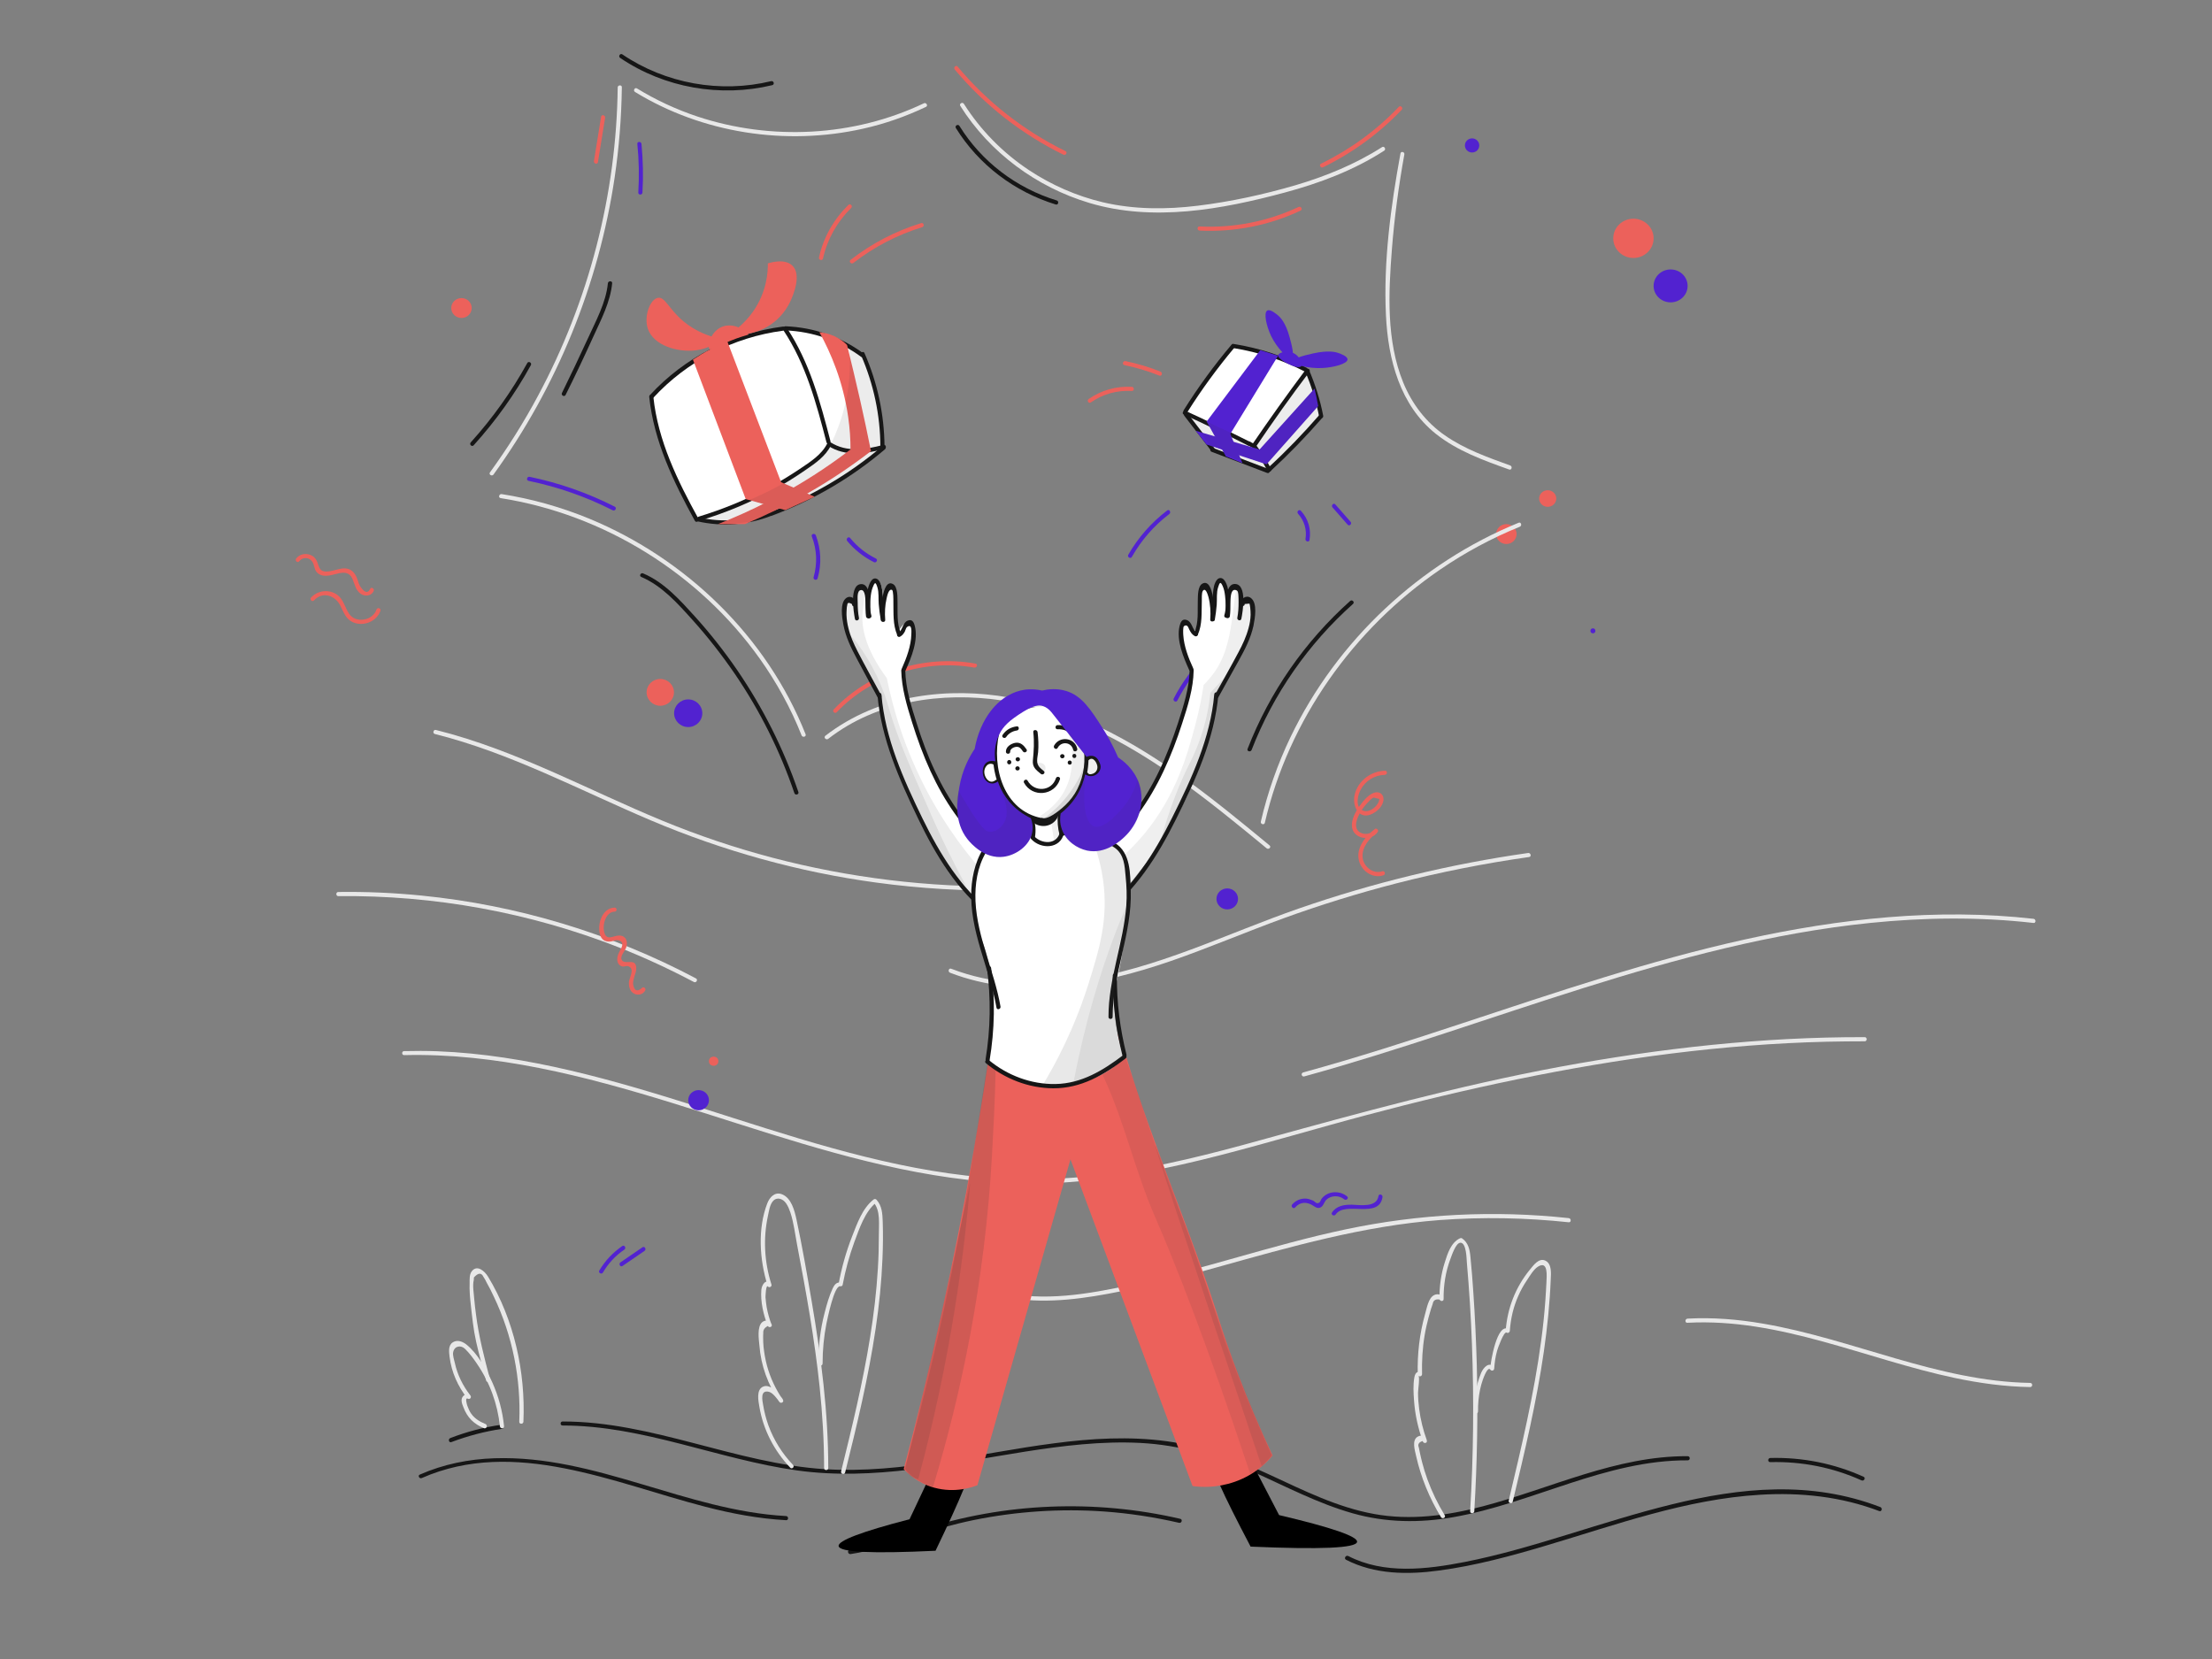 <svg xmlns="http://www.w3.org/2000/svg" xmlns:xlink="http://www.w3.org/1999/xlink" width="1600" height="1200" x="0" y="0" version="1.1" viewBox="0 0 1600 1200" style="enable-background:new 0 0 1600 1200" xml:space="preserve"><rect x="0" y="0" width="1600" height="1200" fill="#808080" stroke="none"/><g id="ground"><g><g><path d="M406.9,1031.1c58.3,0,112.5,24.5,169.6,32.5c55.5,7.7,110.4-5,165-13.6c27.5-4.3,55.3-7.7,83.2-6.3 c28.8,1.5,55.5,9.3,81.7,20.9c23.7,10.6,46.9,22.9,72,30c23.9,6.8,48.5,7.1,72.9,2.8c57.4-10.1,110.2-41.4,169.5-41.1 c1.9,0,1.9-3,0-3c-51.9-0.3-99.2,23.4-148.4,36.3c-25.6,6.7-52.3,10.3-78.5,5.5c-26.5-4.8-50.9-17-75.1-28.2 c-24-11.1-48.3-20.8-74.7-24.4c-27.2-3.7-54.7-2.1-81.8,1.5c-55,7.1-109.7,22.1-165.5,18.7c-64.5-4-124.6-34.5-189.7-34.5 C405,1028.1,405,1031.1,406.9,1031.1L406.9,1031.1z" style="fill:#161616"/></g></g><g><g><path d="M326.5,1043.1c11.9-4.5,24.1-7.7,36.7-9.6c1.9-0.3,1.1-3.2-0.8-2.9c-12.6,1.8-24.8,5-36.7,9.6 C323.9,1040.9,324.7,1043.8,326.5,1043.1L326.5,1043.1z" style="fill:#161616"/></g></g><g><g><path d="M305.1,1069.1c67-29.5,139.3,3.8,204.8,20.7c19.2,5,38.8,8.7,58.7,9.8c1.9,0.1,1.9-2.9,0-3 c-72.2-3.9-137.8-44.2-210.9-41.8c-18.6,0.6-37,4.3-54,11.8C301.9,1067.3,303.4,1069.9,305.1,1069.1L305.1,1069.1z" style="fill:#161616"/></g></g><g><g><path d="M615.3,1124.1c15.4-2.3,30-7.4,44.7-12.4c14.6-4.9,29.3-9.1,44.3-12.2c31-6.3,62.8-8.4,94.3-6.2 c18.3,1.3,36.5,4.1,54.3,8.2c1.9,0.4,2.7-2.5,0.8-2.9c-61.8-14.3-127.2-11.7-187.6,7.9c-17.1,5.5-33.8,12-51.7,14.7 C612.6,1121.5,613.4,1124.4,615.3,1124.1L615.3,1124.1z" style="fill:#161616"/></g></g><g><g><path d="M973.6,1128.2c20.8,10.7,44.6,10.9,67.3,7.8c26.3-3.5,52.1-10.5,77.6-18.1c50.7-15.1,101.2-33.5,154.5-36.7 c29.3-1.8,58.8,1.3,86.3,11.8c1.8,0.7,2.6-2.2,0.8-2.9c-100.7-38.6-202.7,20.5-300.5,39.7c-27.7,5.4-58.4,9.1-84.4-4.3 C973.4,1124.7,971.9,1127.3,973.6,1128.2L973.6,1128.2z" style="fill:#161616"/></g></g><g><g><path d="M1280.5,1057.6c22.7-0.6,45.2,3.8,66,13.2c1.7,0.8,3.3-1.8,1.5-2.6c-21.2-9.6-44.2-14.2-67.5-13.6 C1278.5,1054.7,1278.5,1057.7,1280.5,1057.6L1280.5,1057.6z" style="fill:#161616"/></g></g></g><g id="background_grey"><g><g><path d="M573.6,1059.6c-7.8-8.2-13.9-17.9-17.8-28.6c-1.7-4.8-3-9.7-3.8-14.7c-0.5-3-2.5-11.4,4.4-9.5 c2.7,0.8,5.8,5,7.3,7.2c1.1,1.6,3.7,0.1,2.6-1.5c-5.2-7.5-9.1-15.8-11.5-24.6c-1.2-4.4-2-9-2.5-13.6c-0.2-2.2-0.3-4.4-0.3-6.7 c0-1.1,0-2.2,0.1-3.3c-0.2-2.2,0.8-3.9,3.2-5.1c1-0.3,1.9-0.5,2.9-0.8c-1.6-4.1-2.8-8.3-3.6-12.6c-0.4-2.4-0.7-4.9-0.9-7.4 c0-0.3,0.2-9.5,1.8-7.8c1,1.1,3,0,2.5-1.5c-5.1-16.1-6.1-33.2-2.5-49.8c0.7-3.2,1.3-7.9,3.6-10.5c3-3.4,7.3-1.6,9.5,1.6 c1.4,2,2.3,4.3,3.1,6.6c2.5,7.6,3.4,15.8,4.9,23.6c6.5,34.1,12.7,68.3,16.3,102.9c2,19.4,3.2,38.9,3.2,58.4c0,1.9,3,1.9,3,0 c0-40.5-5.2-80.8-12-120.7c-3.4-19.7-6.8-39.6-11-59.2c-1.4-6.4-3.7-15.6-10.6-18.2c-5.1-1.9-8.8,2.2-10.5,6.6 c-7.1,18.4-5.6,40.9,0.2,59.4c0.8-0.5,1.7-1,2.5-1.5c-3.7-3.8-6.7,1.1-7,4.6c-0.7,8.7,1.5,18,4.6,26c0.7,1.8,3.5,1.1,2.9-0.8 c-0.9-2.9-4.4-3.8-6.8-1.8c-4,3.3-2.5,12.6-2.1,16.9c1.1,14.6,6.2,28.5,14.4,40.5c0.9-0.5,1.7-1,2.6-1.5 c-2.6-3.7-8.7-11.4-14.1-9.3c-5.5,2.1-3.6,10.6-2.9,14.8c2.8,16.5,10.7,31.7,22.2,43.8C572.8,1063.1,575,1061,573.6,1059.6 L573.6,1059.6z" style="fill:#e8e8e8"/></g></g><g><g><path d="M595,986.3c0-9.8,0.9-19.5,2.8-29c0.8-3.7,5.6-27.6,9.9-26.9c0.7,0.1,1.7-0.2,1.8-1c2-10.6,4.8-21,8.5-31.1 c3.6-9.6,7.6-22,15.9-28.6c-0.7,0-1.4,0-2.1,0c5.3,5.8,3.8,16.3,3.9,23.6c0,8-0.2,16-0.7,24.1c-1,16.9-3,33.7-5.7,50.3 c-5.2,32.5-13,64.6-20.9,96.6c-0.5,1.9,2.4,2.7,2.9,0.8c8.6-34.5,16.9-69,22.1-104.2c2.5-16.7,4.2-33.4,4.9-50.2 c0.4-9,0.5-18,0.2-27c-0.2-5.8-0.5-11.6-4.6-16c-0.6-0.6-1.5-0.5-2.1,0c-8,6.3-11.8,17.3-15.4,26.5c-4.4,11.2-7.6,22.7-9.8,34.5 c0.6-0.3,1.2-0.7,1.8-1c-3.1-0.5-4.7,1.3-6,4c-2.6,5.6-4.4,11.8-5.9,17.8c-3.2,12.1-4.6,24.6-4.6,37.1 C592,988.2,595,988.2,595,986.3L595,986.3z" style="fill:#e8e8e8"/></g></g><g><g><path d="M1045,1096c-5-8.2-9.2-16.8-12.5-25.9c-1.5-4.1-2.8-8.3-3.9-12.6c-0.6-2.3-1.1-4.6-1.6-6.9 c-0.2-1.1-0.5-2.3-0.7-3.5c-1-2.4,0-4,2.9-4.8c1-0.1,2-0.3,2.9-0.4c-2.7-7.4-4.6-15-5.6-22.9c-0.5-3.9-0.8-7.7-0.8-11.6 c0-1.9,1.4-11.1,0.3-12.3c0.9,1,2.6,0.2,2.6-1.1c-0.2-9.5,0.3-18.9,1.9-28.3c0.7-4.3,1.7-8.5,2.8-12.7c0.6-2.1,1.2-4.2,1.8-6.3 c0.4-1.2,0.8-2.4,1.2-3.5c0.4-2.6,2-3.7,5-3.2c0.6,1.5,3,1.4,2.9-0.4c-0.1-9.9,1.4-19.6,4.9-28.9c0.9-2.3,3.8-11.6,7.2-11.8 c4.4-0.2,4.5,11.7,4.7,14.1c1.7,19.7,3,39.5,3.7,59.3c1.5,40.3,1.1,80.6-1.3,120.8c-0.1,1.9,2.9,1.9,3,0 c2.1-35.3,2.7-70.6,1.8-105.9c-0.5-17.5-1.3-35-2.5-52.4c-0.6-8.6-1.2-17.1-2.1-25.7c-0.5-5.3-1.5-10.2-6.1-13.4 c-0.5-0.3-1-0.2-1.5,0c-6.5,3.1-9,11.1-11,17.6c-2.7,8.5-3.9,17.4-3.8,26.4c1-0.1,2-0.3,2.9-0.4c-1-2.7-3.9-3.9-6.6-2.6 c-4.4,2-5.5,9.9-6.7,13.8c-4,14.2-5.7,28.9-5.3,43.6c0.9-0.4,1.7-0.7,2.6-1.1c-0.2-0.2-0.3-0.3-0.5-0.5c-0.3-0.4-1-0.6-1.5-0.4 c-2.2,0.8-2.7,2.2-3.1,4.4c-0.9,5.3-0.6,11.1-0.2,16.4c0.7,10.2,2.9,20.2,6.4,29.8c0.5,1.5,3.1,1.4,2.9-0.4 c-0.3-3.1-3.6-4.8-6.5-3.2c-4.7,2.5-2.1,10.2-1.3,14c3.5,15.7,9.7,30.6,18,44.3C1043.4,1099.1,1046,1097.6,1045,1096L1045,1096z" style="fill:#e8e8e8"/></g></g><g><g><path d="M1069.1,1021c-0.1-5.4,0.4-10.7,1.5-16c0.5-2.4,1.2-4.8,2-7.1c0.3-0.8,3.5-10,5.4-7.2 c0.8,1.2,2.7,0.8,2.8-0.8c0.3-4.4,0.9-8.7,2.1-12.9c0.5-1.8,4.9-14.3,6.9-13.1c1,0.7,2.2-0.2,2.3-1.3c0.6-8.8,2.6-17.4,6.2-25.4 c1.7-3.9,3.8-7.7,6.2-11.2c1.9-2.9,4.8-7.8,7.8-9.7c7.8-5,6.4,7.2,6.3,10.8c-0.2,4.5-0.5,9-0.8,13.6c-0.7,9.7-1.7,19.3-3,28.9 c-5.2,39.1-14.4,77.5-23.5,115.8c-0.4,1.9,2.4,2.7,2.9,0.8c8.6-35.9,17.2-71.9,22.5-108.5c2.5-17.4,4.3-34.9,5-52.5 c0.2-4.2,0.8-11-3.8-13.3c-4.8-2.4-8.8,3.5-11.4,6.6c-10.3,12.6-16.3,28-17.4,44.3c0.8-0.4,1.5-0.9,2.3-1.3 c-8.6-5.5-13.3,24.1-13.5,28.6c0.9-0.3,1.9-0.5,2.8-0.8c-3.4-5-7.7-0.1-9.3,3.6c-3.7,8.9-5.3,18.6-5.2,28.2 C1066.1,1022.9,1069.1,1022.9,1069.1,1021L1069.1,1021z" style="fill:#e8e8e8"/></g></g><g><g><path d="M351.1,1030c-4-1.6-7.8-3.9-10.3-7.5c-1.2-1.7-2-3.6-2.7-5.5c-0.2-0.4-2.1-6.5,0.3-5.3 c1.6,0.8,2.9-1,1.8-2.4c-5.4-6.9-9.3-14.8-11.2-23.4c-0.5-2.3-1.7-5.6-1.2-7.9c1-4.6,5.6-5.2,8.6-2.3c3.2,3.1,6,6.9,8.5,10.6 c9.3,13.5,15,29.1,16.7,45.4c0.2,1.9,3.2,1.9,3,0c-1.1-11.1-4-21.8-8.6-32c-4.3-9.4-10.6-20.8-18.8-27.3 c-2.7-2.1-6.5-3.5-9.6-1.5c-3.6,2.2-2.8,7.1-2.4,10.6c1.4,11.1,6,21.3,12.9,30.1c0.6-0.8,1.2-1.6,1.8-2.4 c-1.7-0.8-3.5-0.9-4.9,0.7c-2.1,2.3-0.8,5.5,0.2,8c2.8,7.5,7.6,12.2,15,15.2C352.1,1033.6,352.9,1030.7,351.1,1030L351.1,1030z" style="fill:#e8e8e8"/></g></g><g><g><path d="M354.4,997.6c-4.1-15.6-8.1-30.8-10.1-46.8c-0.5-3.8-1-7.7-1.3-11.5c-0.3-3.9-1.3-9.6-0.3-13.4 c0-0.6,0.1-1.3,0.1-1.9c3.1-3.4,5.4-3.6,6.9-0.4c0.9,1.3,1.7,2.8,2.4,4.3c1.9,3.3,3.6,6.7,5.2,10.2 c13.4,28.1,19.6,59.2,18.3,90.3c-0.1,1.9,2.9,1.9,3,0c1.6-36.1-6.8-74-25.6-105c-2.3-3.8-7.9-9-11.8-3.8 c-1.7,2.2-1.5,5.8-1.5,8.4c-0.2,5.1,0.2,10.3,0.8,15.4c1,9,1.9,18.2,3.9,27.1c2.1,9.5,4.8,18.8,7.3,28.2 C352,1000.2,354.9,999.4,354.4,997.6L354.4,997.6z" style="fill:#e8e8e8"/></g></g><g><g><path d="M292.4,763.2c66.1-1.6,130.5,15.1,193.2,34.4c62.7,19.3,124.9,41.7,189.9,52.4c32.6,5.4,65.7,7.5,98.7,5 c36.3-2.7,72-10.1,107.2-19.1c35.9-9.2,71.4-19.9,107.3-29.4c36-9.6,72.2-18.3,108.7-25.8c73.7-15.2,148.6-25.4,224-27.2 c9.1-0.2,18.3-0.3,27.4-0.3c1.9,0,1.9-3,0-3c-73.9-0.2-147.6,8-220.3,21.4c-73.3,13.6-144.9,33.3-216.7,53.1 c-35.6,9.9-71.5,19-108.1,24.2c-34.9,4.9-70.1,5.5-105.1,1.4c-65.8-7.6-128.9-29.2-191.7-49.1c-62-19.6-125.3-38.3-190.6-40.8 c-8-0.3-16-0.3-24-0.1C290.4,760.3,290.4,763.3,292.4,763.2L292.4,763.2z" style="fill:#e8e8e8"/></g></g><g><g><path d="M943.4,778.6c68.3-18.8,134.9-42.9,202.5-64.1c67.4-21.2,136.2-39.7,206.7-46.9c39.3-4,79-4.5,118.3,0 c1.9,0.2,1.9-2.8,0-3c-69.8-7.9-140.3-0.2-208.6,14.9c-69.3,15.3-136.5,38.2-203.8,60.4c-38.4,12.7-76.8,25.1-115.8,35.8 C940.7,776.2,941.5,779.1,943.4,778.6L943.4,778.6z" style="fill:#e8e8e8"/></g></g><g><g><path d="M723.5,937.4c25.6,5.9,52,3.2,77.6-1.5c26.8-4.9,53.1-11.9,79.4-19.3c53-14.8,105.7-29.9,160.8-34.1 c31.1-2.3,62.4-1.7,93.4,1.6c1.9,0.2,1.9-2.8,0-3c-53.8-5.8-108.2-3.1-161.2,8.1c-52.7,11.1-103.7,29.1-156.3,40.4 c-30.3,6.5-62.1,12-92.8,4.9C722.4,934.1,721.6,937,723.5,937.4L723.5,937.4z" style="fill:#e8e8e8"/></g></g><g><g><path d="M1220.6,956.8c67-3.6,129,26.3,193.3,39.9c18,3.8,36.2,6.3,54.6,6.6c1.9,0,1.9-3,0-3 c-66.9-1.1-128.2-31.8-193.4-42.9c-18-3.1-36.2-4.6-54.5-3.6C1218.7,954,1218.6,957,1220.6,956.8L1220.6,956.8z" style="fill:#e8e8e8"/></g></g><g><g><path d="M244.7,648.2c69.3-0.8,138.5,11.8,203,37.1c18.5,7.3,36.6,15.7,54.2,25c1.7,0.9,3.2-1.7,1.5-2.6 c-61.5-32.6-129.2-53-198.4-59.9c-20-2-40.2-2.9-60.3-2.6C242.8,645.2,242.8,648.2,244.7,648.2L244.7,648.2z" style="fill:#e8e8e8"/></g></g><g><g><path d="M314.5,530.9c54.7,13.7,104.6,40.6,156.3,62.5c52.2,22.1,107,37.4,163.1,45c31.6,4.3,63.6,6.2,95.5,5.7 c1.9,0,1.9-3,0-3c-57.5,0.9-115.1-6.1-170.7-20.7c-27.3-7.2-54-16.2-80.1-27c-25.9-10.7-51.3-22.9-76.9-34.2 c-28.1-12.4-56.6-23.8-86.4-31.2C313.5,527.5,312.7,530.4,314.5,530.9L314.5,530.9z" style="fill:#e8e8e8"/></g></g><g><g><path d="M687.2,703.6c51.9,20,108.9,9.1,159.8-8.5c27.4-9.5,54-20.9,81.2-30.8c26.7-9.7,53.8-18.1,81.3-25.2 c31.8-8.2,64.1-14.6,96.6-19.2c1.9-0.3,1.1-3.2-0.8-2.9c-56.3,8-111.7,21.4-165.4,40c-52.8,18.3-103.9,44.2-159.8,52.1 c-30.9,4.4-62.8,2.9-92.1-8.4C686.2,700,685.4,702.9,687.2,703.6L687.2,703.6z" style="fill:#e8e8e8"/></g></g></g><g id="details"><ellipse cx="497.8" cy="515.9" rx="10.2" ry="10" style="fill:#5222d0"/><ellipse cx="887.7" cy="650.2" rx="7.8" ry="7.6" style="fill:#5222d0"/><ellipse cx="1064.8" cy="105.2" rx="5.2" ry="5.1" style="fill:#5222d0"/><ellipse cx="505.3" cy="795.8" rx="7.5" ry="7.3" style="fill:#5222d0"/><ellipse cx="1152.2" cy="456.3" rx="1.8" ry="1.8" style="fill:#5222d0"/><ellipse cx="477.6" cy="500.8" rx="9.9" ry="9.7" style="fill:#ec615b"/><ellipse cx="487.5" cy="480.9" rx="0" ry="3.1" style="fill:#ec615b"/><ellipse cx="516.2" cy="767.6" rx="3.4" ry="3.3" style="fill:#ec615b"/><ellipse cx="333.8" cy="222.8" rx="7.4" ry="7.2" style="fill:#ec615b"/><ellipse cx="1045.7" cy="70.2" rx="0" ry="1.2" style="fill:#ec615b"/><ellipse cx="1089.6" cy="386.3" rx="7.4" ry="7.2" style="fill:#ec615b"/><ellipse cx="1119.5" cy="360.6" rx="6.2" ry="6" style="fill:#ec615b"/><g><g><path d="M444.5,656.5c-9.2,0.2-13.1,13-10.1,20.6c1.4,3.5,4.5,4.4,8,3.8c1.1-0.2,2.5-0.9,3.7-0.9 c4.7,0.3,4.6,3.2,3.2,6c-1,2-2.1,3.6-2.6,5.8c-0.6,2.8-0.1,5.9,2.8,7.1c1.6,0.7,3.5-0.5,4.9,0c5,1.6,1,7.9,0.6,11 c-0.4,3.4,0.5,7.3,3.8,8.9c2.9,1.4,6.4,0.5,7.9-2.4c0.9-1.7-1.7-3.2-2.6-1.5c-3.4,2.7-5.4,1.7-6.2-3.2c0-1.4,0.2-2.7,0.6-4 c0.5-2.2,1.5-4.2,1.7-6.5c0.1-1.6,0-3.3-1.2-4.5c-2.4-2.2-8.2,1-9.5-2.9c-0.8-2.4,2.8-6.4,3.5-8.6c1.4-4.3-0.3-8.6-5.4-8.5 c-4.2,0.1-9.2,4.4-10.7-3.1c-1.1-5.2,1.4-14.1,7.8-14.2C446.4,659.4,446.5,656.4,444.5,656.5L444.5,656.5z" style="fill:#ec615b"/></g></g><g><g><path d="M1001.8,557.5c-10.1,0.2-19.5,7.2-21.9,17.2c-2.1,8.7,3.3,19.1,13.2,13.7c3.5-1.9,7-5.3,7.6-9.5 c0.4-3.3-1.7-6.1-5.2-5.8c-4.9,0.4-9.4,6.2-12,9.8c-3,4.1-6.1,9.8-5.6,15.1c1,9.1,14.1,10.9,18.7,3.7c0.8-1.2-0.8-3-2.1-2.1 c-6.9,5.3-14.1,14-11.4,23.4c2.1,7.4,10.1,12.7,17.6,10.1c1.8-0.6,1-3.5-0.8-2.9c-6.7,2.3-13.7-3.3-14.3-10.1 c-0.6-7.3,4.9-13.7,10.4-17.9c-0.7-0.7-1.4-1.4-2.1-2.1c-2,3.2-6.5,3.9-9.8,2.2c-4.7-2.5-3.4-7.9-1.6-11.9 c1.5-3.4,3.7-6.5,6.2-9.2c1-1.1,3.6-4.1,5-4.3c1.3,0.3,2.7,0.7,4,1c-0.1,1.3-0.5,2.4-1.2,3.5c-2.7,4.4-9.5,7.9-13.2,2.8 c-2.5-3.3-0.9-9.5,0.8-12.8c3.4-6.6,10.2-10.8,17.5-10.9C1003.7,560.4,1003.7,557.4,1001.8,557.5L1001.8,557.5z" style="fill:#ec615b"/></g></g><g><g><path d="M216.4,406c3.2-3.9,8.7-2.6,10.3,1.9c1,2.7,0.9,5,3.4,6.9c4.5,3.4,10.5,0.8,15.3-0.2 c12.5-2.5,8.4,10,15.5,14.9c3.1,2.2,7.8,1.6,9.4-2c0.8-1.7-1.8-3.3-2.6-1.5c-2.6,5.8-7.4-1.7-8.2-4c-0.5-1.4-0.8-2.8-1.4-4.1 c-0.9-2.1-2.1-4.1-4.1-5.4c-5.6-3.5-11.8,0.8-17.5,0.9c-6.1,0.2-5.5-4-7.6-8.1c-0.9-1.8-2.4-3.1-4.3-3.9 c-3.7-1.4-7.9-0.6-10.3,2.5C213,405.4,215.2,407.5,216.4,406L216.4,406z" style="fill:#ec615b"/></g></g><g><g><path d="M227.1,434.3c6.3-6.8,15.4-3.6,19.1,3.8c2.3,4.6,3.9,9.6,8.9,11.9c7.6,3.5,17.5-0.4,20.1-8.3 c0.6-1.8-2.3-2.6-2.9-0.8c-1.9,5.8-8.9,8.6-14.5,6.9c-6.9-2-7.4-9.9-11.2-14.9c-5.2-6.9-15.8-7-21.6-0.7 C223.7,433.6,225.8,435.7,227.1,434.3L227.1,434.3z" style="fill:#ec615b"/></g></g><g><g><path d="M936.8,873.4c3.7-4.3,8.7-4.2,13.2-1.2c1.5,1,3,2,4.9,1.3c2.4-0.9,2.8-4.1,4.5-5.7c3.5-3.3,9.3-3.3,12.9-0.3 c1.5,1.2,3.6-0.9,2.1-2.1c-5.4-4.5-14.3-4.1-18.6,1.9c-0.4,0.6-0.9,2.2-1.4,2.5c-2.3,1.5-3.2-0.8-4.7-1.4 c-1.6-0.6-3.1-1.3-4.8-1.4c-4-0.3-7.7,1.3-10.3,4.3C933.5,872.7,935.6,874.8,936.8,873.4L936.8,873.4z" style="fill:#5222d0"/></g></g><g><g><path d="M966.1,878.5c6.8-10.1,31.4,3.6,33.9-12.6c0.3-1.9-2.6-2.7-2.9-0.8c-1.3,8.5-13.1,6.5-19.1,6.3 c-5.6-0.1-11.2,0.7-14.5,5.6C962.4,878.6,965,880.1,966.1,878.5L966.1,878.5z" style="fill:#5222d0"/></g></g><g><g><path d="M436.1,920.5c3.9-6.7,9.1-12.3,15.5-16.6c1.6-1.1,0.1-3.7-1.5-2.6c-6.8,4.7-12.4,10.6-16.6,17.7 C432.5,920.6,435.1,922.1,436.1,920.5L436.1,920.5z" style="fill:#5222d0"/></g></g><g><g><path d="M450.3,915.7c5.3-3.6,10.6-7.3,15.9-10.9c1.6-1.1,0.1-3.7-1.5-2.6c-5.3,3.6-10.6,7.3-15.9,10.9 C447.2,914.2,448.7,916.8,450.3,915.7L450.3,915.7z" style="fill:#5222d0"/></g></g></g><g id="gifts"><g id="lines"><g><g><path d="M446.8,63.2c-0.9,77.6-20.9,154.6-57.6,223c-10.3,19.3-22,37.8-34.8,55.5c-1.1,1.6,1.5,3.1,2.6,1.5 c45.8-63.3,76.1-137.5,87.6-214.9c3.2-21.6,4.9-43.4,5.2-65.2C449.9,61.3,446.9,61.3,446.8,63.2L446.8,63.2z" style="fill:#e8e8e8"/></g></g><g><g><path d="M459.3,66.5c48.8,29.9,109.2,39.1,164.9,26.6c15.8-3.5,31.1-8.9,45.6-15.8c1.7-0.8,0.2-3.4-1.5-2.6 c-50.7,24.2-110.6,27.2-163.8,9.6c-15.3-5.1-30-11.9-43.7-20.3C459.2,62.9,457.7,65.5,459.3,66.5L459.3,66.5z" style="fill:#e8e8e8"/></g></g><g><g><path d="M694.6,76.6c21.3,33.8,55.2,58.8,93.4,70.2c46.1,13.8,95.8,4.7,141.2-7.5c25.3-6.8,50-16.1,72-30.3 c1.6-1,0.1-3.6-1.5-2.6c-19.4,12.4-40.7,21.1-62.7,27.6c-23,6.7-46.8,11.9-70.6,14.8c-22.9,2.8-46.2,2.8-68.7-2.5 c-19-4.5-37.2-12.5-53.5-23.3c-18.8-12.5-34.9-28.8-47-47.9C696.2,73.5,693.6,75,694.6,76.6L694.6,76.6z" style="fill:#e8e8e8"/></g></g><g><g><path d="M1013,111c-7,38.2-12.4,78.2-10.5,117.1c1.5,31.9,10.2,65.2,36.2,85.8c15.5,12.3,34.4,19.1,52.9,25.7 c1.8,0.7,2.6-2.2,0.8-2.9c-16.3-5.9-33-11.8-47.3-21.8c-13.7-9.5-23.8-22.8-30.1-38.2c-12.3-30.2-10.7-64.5-8.2-96.4 c1.8-23,4.9-45.9,9-68.6C1016.2,109.9,1013.3,109.1,1013,111L1013,111z" style="fill:#e8e8e8"/></g></g><g><g><path d="M362.1,360.3c74.6,11.7,143.4,54.4,187.3,115.9c12.3,17.3,22.6,36,30.4,55.7c0.7,1.8,3.6,1,2.9-0.8 c-28-70.6-86.5-127-156.4-155.9c-20.4-8.4-41.7-14.4-63.4-17.8C361,357.1,360.2,360,362.1,360.3L362.1,360.3z" style="fill:#e8e8e8"/></g></g><g><g><path d="M599.1,534.4c35.3-27.4,82.1-34.2,125.4-27.8c46.2,6.8,88.1,29,125.9,55.6c22.8,16,44.3,33.7,65.8,51.4 c1.5,1.2,3.6-0.9,2.1-2.1c-38.8-32-78.2-64.4-123.9-86.1c-40.8-19.4-86.8-29.1-131.8-21.4c-23.8,4.1-46.4,13.4-65.6,28.2 C595.5,533.5,597.6,535.6,599.1,534.4L599.1,534.4z" style="fill:#e8e8e8"/></g></g><g><g><path d="M914.9,595.1c17.2-74.3,64.1-140.3,126.9-183.2c18-12.3,37.3-22.7,57.5-30.9c1.8-0.7,1-3.6-0.8-2.9 c-71.6,29.2-131.5,85.3-165,155c-9.4,19.6-16.6,40.1-21.5,61.2C911.6,596.2,914.5,597,914.9,595.1L914.9,595.1z" style="fill:#e8e8e8"/></g></g><g><g><path d="M463.8,417.3c15,6.4,26.3,19.1,37,31c11.1,12.3,21.3,25.4,30.7,39.1c18.2,26.7,32.7,55.7,43.1,86.3 c0.6,1.8,3.5,1,2.9-0.8c-10.7-31.3-25.7-61.1-44.4-88.4c-9.2-13.4-19.3-26.2-30.2-38.3c-10.9-12-22.4-25-37.6-31.4 C463.6,413.9,462,416.5,463.8,417.3L463.8,417.3z" style="fill:#161616"/></g></g><g><g><path d="M691.4,92.6c16.5,26.6,42.4,46.1,72.2,55.3c1.9,0.6,2.6-2.3,0.8-2.9c-29.1-8.9-54.4-28-70.4-53.9 C693,89.4,690.4,91,691.4,92.6L691.4,92.6z" style="fill:#161616"/></g></g><g><g><path d="M448.6,41.9c32,21.7,72.5,28.7,110,19.7c1.9-0.5,1.1-3.3-0.8-2.9c-36.8,8.9-76.4,1.8-107.7-19.4 C448.5,38.3,447,40.9,448.6,41.9L448.6,41.9z" style="fill:#161616"/></g></g><g><g><path d="M342.6,322.1c16-17.7,29.9-37.1,41.4-58c0.9-1.7-1.7-3.2-2.6-1.5c-11.4,20.7-25.1,39.9-40.9,57.4 C339.2,321.4,341.3,323.5,342.6,322.1L342.6,322.1z" style="fill:#161616"/></g></g><g><g><path d="M439.7,204.9c-1.4,14.2-8.9,27.6-14.7,40.4c-6,13.1-12.2,26-18.5,38.9c-0.9,1.7,1.7,3.2,2.6,1.5 c7-14,13.7-28.2,20.2-42.5c5.6-12.3,12.2-24.8,13.5-38.4C442.9,203,439.9,203,439.7,204.9L439.7,204.9z" style="fill:#161616"/></g></g><g><g><path d="M905.3,542.5c15.7-40.5,41-76.8,73.4-105.7c1.4-1.3-0.7-3.4-2.1-2.1c-32.8,29.3-58.3,66-74.2,107 C901.7,543.5,904.6,544.2,905.3,542.5L905.3,542.5z" style="fill:#161616"/></g></g><g><g><path d="M434.8,84.4c-1.7,10.7-3.5,21.4-5.2,32.1c-0.3,1.9,2.6,2.7,2.9,0.8c1.7-10.7,3.5-21.4,5.2-32.1 C438,83.3,435.1,82.5,434.8,84.4L434.8,84.4z" style="fill:#ec615b"/></g></g><g><g><path d="M690.6,50.3c21.6,25.8,48.4,46.8,78.6,61.6c1.7,0.8,3.2-1.7,1.5-2.6c-30-14.7-56.6-35.5-78-61.1 C691.5,46.7,689.4,48.8,690.6,50.3L690.6,50.3z" style="fill:#ec615b"/></g></g><g><g><path d="M867.7,166.8c25.2,1.2,50.3-3.7,73.1-14.5c1.7-0.8,0.2-3.4-1.5-2.6c-22.4,10.5-46.9,15.3-71.6,14.1 C865.7,163.7,865.8,166.7,867.7,166.8L867.7,166.8z" style="fill:#ec615b"/></g></g><g><g><path d="M957,121c21.3-10.4,40.5-24.4,56.9-41.6c1.3-1.4-0.8-3.5-2.1-2.1c-16.2,17-35.2,30.8-56.3,41.1 C953.8,119.2,955.3,121.8,957,121L957,121z" style="fill:#ec615b"/></g></g><g><g><path d="M605.2,515.2c25.2-26.5,63.6-38.7,99.6-32.3c1.9,0.3,2.7-2.6,0.8-2.9c-37.1-6.6-76.5,5.7-102.5,33.1 C601.7,514.4,603.8,516.6,605.2,515.2L605.2,515.2z" style="fill:#ec615b"/></g></g><g><g><path d="M382.3,347.8c21.2,4.4,41.6,11.5,60.9,21.3c1.7,0.9,3.2-1.7,1.5-2.6c-19.5-9.9-40.2-17.2-61.6-21.6 C381.2,344.5,380.4,347.4,382.3,347.8L382.3,347.8z" style="fill:#5222d0"/></g></g><g><g><path d="M461,104.1c1.2,11.7,1.4,23.5,0.7,35.2c-0.1,1.9,2.9,1.9,3,0c0.7-11.8,0.4-23.5-0.7-35.2 C463.8,102.2,460.8,102.2,461,104.1L461,104.1z" style="fill:#5222d0"/></g></g><g><g><path d="M851.6,506.7c11.8-23,30.9-41.3,54.1-52.6c1.7-0.8,0.2-3.4-1.5-2.6C880.5,463,861,481.8,849,505.2 C848.1,506.9,850.7,508.5,851.6,506.7L851.6,506.7z" style="fill:#5222d0"/></g></g><g><g><path d="M789,291.1c8.8-6.1,19-8.9,29.7-8.3c1.9,0.1,1.9-2.9,0-3c-11.2-0.6-22,2.4-31.2,8.8 C785.9,289.6,787.4,292.2,789,291.1L789,291.1z" style="fill:#ec615b"/></g></g><g><g><path d="M813.3,264.1c8.7,1.8,17.1,4.3,25.3,7.6c1.8,0.7,2.6-2.2,0.8-2.9c-8.2-3.3-16.6-5.8-25.3-7.6 C812.2,260.8,811.4,263.7,813.3,264.1L813.3,264.1z" style="fill:#ec615b"/></g></g><g><g><path d="M595.3,187c3.1-14,10.2-26.5,20.4-36.6c1.4-1.4-0.7-3.5-2.1-2.1c-10.6,10.4-18,23.4-21.2,37.9 C591.9,188.1,594.8,188.9,595.3,187L595.3,187z" style="fill:#ec615b"/></g></g><g><g><path d="M617.3,190.2c14.9-11.6,31.7-20.3,49.8-25.9c1.8-0.6,1.1-3.5-0.8-2.9c-18.6,5.7-35.8,14.7-51.1,26.6 C613.7,189.3,615.8,191.4,617.3,190.2L617.3,190.2z" style="fill:#ec615b"/></g></g><g><g><path d="M587.2,388c3.7,9.6,4.1,19.6,1.3,29.5c-0.5,1.9,2.4,2.7,2.9,0.8c3-10.4,2.5-21-1.3-31.1 C589.4,385.4,586.5,386.2,587.2,388L587.2,388z" style="fill:#5222d0"/></g></g><g><g><path d="M612.8,391.3c5.3,6.4,11.9,11.6,19.3,15.3c1.7,0.9,3.2-1.7,1.5-2.6c-7.3-3.6-13.6-8.6-18.7-14.9 C613.7,387.7,611.6,389.8,612.8,391.3L612.8,391.3z" style="fill:#5222d0"/></g></g><g><g><path d="M938.9,371.6c4.5,5,6.5,11.5,5.4,18.2c-0.3,1.9,2.6,2.7,2.9,0.8c1.3-7.8-0.9-15.3-6.2-21.1 C939.7,368,937.6,370.1,938.9,371.6L938.9,371.6z" style="fill:#5222d0"/></g></g><g><g><path d="M963.8,367c3.7,4.2,7.3,8.3,11,12.5c1.3,1.5,3.4-0.7,2.1-2.1c-3.7-4.2-7.3-8.3-11-12.5 C964.7,363.4,962.6,365.5,963.8,367L963.8,367z" style="fill:#5222d0"/></g></g><g><g><path d="M818.7,402.8c6.9-12.1,16-22.6,27.1-31c1.5-1.2,0-3.8-1.5-2.6c-11.5,8.8-21,19.5-28.2,32.1 C815.2,403,817.8,404.5,818.7,402.8L818.7,402.8z" style="fill:#5222d0"/></g></g><ellipse cx="1181.5" cy="172.4" rx="14.6" ry="14.2" style="fill:#ec615b"/><ellipse cx="1220.7" cy="203.9" rx="0" ry="1" style="fill:#ec615b"/><ellipse cx="1208.4" cy="206.8" rx="12.3" ry="11.9" style="fill:#5222d0"/></g><g id="presents"><path d="M470.6,286.2c1.4,7.3,3.1,15,5.3,23c7.3,26.1,17.7,47.9,28,65.3c3,0.7,7.3,1.7,12.6,2.3 c7.3,0.9,19.1,2.4,32.4-1.4c3.2-0.9,1.8-0.8,15.9-6.6c14.1-5.8,14.9-5.6,20.3-8c9.2-4,17.5-9.8,33.8-21.1 c4.7-3.3,11.2-7.9,18.8-13.6c0.5-3.2,1.1-7.9,1-13.6c-0.2-9-2.1-15.5-4.8-24.9c-4.3-14.7-7.3-24.7-9.2-31c-3.8-2.4-7.9-4.8-12.6-7 c-15.5-7.5-30.2-10.5-41.5-11.7c-11.6,0.9-20.8,3-27,4.7c-27.2,7.5-45.9,21.6-57.5,30.5C479.2,278.3,473.9,283,470.6,286.2z" style="fill:#fff"/><path d="M893.2,249.5c-8,8.6-16.5,18.9-24.6,31c-4,6-7.5,11.8-10.6,17.4c6.1,9.1,12.2,18.2,18.4,27.2 c13.7,5.3,27.4,10.6,41.1,16c13-13.6,26.1-27.2,39.1-40.9c-3.4-11-6.8-21.9-10.1-32.9c-6.7-3.4-14.4-6.8-23.2-9.9 C912.1,253.6,902,251.1,893.2,249.5z" style="fill:#fff"/><g><g><path d="M469.6,287.1c3.4,32.2,17.6,61.5,33,89.6c0.9,1.7,3.5,0.2,2.6-1.5c-15.1-27.5-29.3-56.4-32.6-88.1 C472.4,285.2,469.4,285.1,469.6,287.1L469.6,287.1z" style="fill:#161616"/></g></g><g><g><path d="M472.4,287.9c24.5-26.7,58.1-44,94-48.7c1.9-0.2,1.9-3.2,0-3c-36.7,4.8-71.1,22.2-96.2,49.5 C469,287.2,471.1,289.3,472.4,287.9L472.4,287.9z" style="fill:#161616"/></g></g><g><g><path d="M566.6,238.8c16.3,24.5,23.9,53,31.2,81.1c0.5,1.9,3.4,1.1,2.9-0.8c-7.4-28.4-15.1-57.1-31.5-81.8 C568.1,235.7,565.5,237.2,566.6,238.8L566.6,238.8z" style="fill:#161616"/></g></g><g><g><path d="M506.1,376.6c18.3-5.5,35.9-12.8,52.7-21.9c8.3-4.5,16.3-9.5,24.1-14.9c7-4.8,14.3-9.8,18.1-17.6 c0.9-1.7-1.7-3.2-2.6-1.5c-4.1,8.3-12.5,13.5-19.9,18.5c-7.3,4.9-14.9,9.5-22.7,13.7c-16.1,8.6-33,15.5-50.4,20.8 C503.5,374.3,504.3,377.2,506.1,376.6L506.1,376.6z" style="fill:#161616"/></g></g><g><g><path d="M568.2,239c19.8,0.8,38.8,7.4,54.8,19.2c1.6,1.1,3.1-1.5,1.5-2.6c-16.4-12.1-35.9-18.8-56.3-19.6 C566.3,235.9,566.3,238.9,568.2,239L568.2,239z" style="fill:#161616"/></g></g><g><g><path d="M622.8,256.9c9.1,20.9,13.9,43.3,14,66.2c0,1.9,3,1.9,3,0c-0.2-23.4-5.1-46.3-14.5-67.7 C624.6,253.6,622.1,255.1,622.8,256.9L622.8,256.9z" style="fill:#161616"/></g></g><g><g><path d="M599.1,322.5c12.4,8,27.1,5.8,40.6,2.2c1.9-0.5,1.1-3.4-0.8-2.9c-12.7,3.4-26.5,5.6-38.2-1.9 C599,318.9,597.5,321.5,599.1,322.5L599.1,322.5z" style="fill:#161616"/></g></g><g><g><path d="M504.5,377.1c17.8,4,36.3,2.7,53.3-4c1.8-0.7,1-3.6-0.8-2.9c-16.5,6.5-34.4,8-51.7,4 C503.4,373.8,502.6,376.7,504.5,377.1L504.5,377.1z" style="fill:#161616"/></g></g><g><g><path d="M558.6,372.9c29.7-11.2,57.3-27.3,81.5-47.9c1.5-1.3-0.7-3.4-2.1-2.1c-23.8,20.2-50.9,36.1-80.1,47.1 C556,370.7,556.8,373.6,558.6,372.9L558.6,372.9z" style="fill:#161616"/></g></g><g><g><path d="M890.9,249.2c-12.7,15-24.3,30.9-34.7,47.5c-1,1.6,1.6,3.1,2.6,1.5c10.3-16.4,21.8-32.1,34.2-46.9 C894.3,249.9,892.2,247.7,890.9,249.2L890.9,249.2z" style="fill:#161616"/></g></g><g><g><path d="M892.3,251.8c18,2.9,35.3,8.6,51.4,16.9c1.7,0.9,3.2-1.7,1.5-2.6c-16.4-8.5-33.9-14.2-52.2-17.2 C891.2,248.6,890.4,251.5,892.3,251.8L892.3,251.8z" style="fill:#161616"/></g></g><g><g><path d="M856.3,299.9c15.6,7.1,31,14.5,46.3,22.3c1.7,0.9,3.2-1.7,1.5-2.6c-15.3-7.7-30.7-15.1-46.3-22.3 C856,296.5,854.5,299.1,856.3,299.9L856.3,299.9z" style="fill:#161616"/></g></g><g><g><path d="M944.5,267.3c-13.4,17.9-26.4,36.1-39,54.6c0.7-0.2,1.4-0.4,2.1-0.5c-1.1-0.6-2.2-1.3-3.4-1.9 c-1.7-1-3.2,1.6-1.5,2.6c1.1,0.6,2.2,1.3,3.4,1.9c0.7,0.4,1.6,0.1,2.1-0.5c12.5-18.5,25.5-36.8,39-54.6 C948.2,267.3,945.6,265.8,944.5,267.3L944.5,267.3z" style="fill:#161616"/></g></g><g><g><path d="M944.2,269c4.5,10.5,7.8,21.3,10,32.5c0.4,1.9,3.3,1.1,2.9-0.8c-2.2-11.4-5.7-22.5-10.3-33.2 C946.1,265.8,943.5,267.3,944.2,269L944.2,269z" style="fill:#161616"/></g></g><g><g><path d="M906.5,324.2c3.9,5.2,7.3,10.6,10.3,16.4c0.9,1.7,3.5,0.2,2.6-1.5c-3-5.8-6.4-11.2-10.3-16.4 C908,321.2,905.4,322.7,906.5,324.2L906.5,324.2z" style="fill:#161616"/></g></g><g><g><path d="M919.4,340.4c13-12,25.2-24.6,36.8-37.9c1.3-1.5-0.9-3.6-2.1-2.1c-11.6,13.3-23.8,26-36.8,37.9 C915.9,339.6,918,341.7,919.4,340.4L919.4,340.4z" style="fill:#161616"/></g></g><g><g><path d="M856.6,300.7c6.4,8.3,12.8,16.7,19.2,25c1.2,1.5,3.8,0,2.6-1.5c-6.4-8.3-12.8-16.7-19.2-25 C858,297.7,855.4,299.1,856.6,300.7L856.6,300.7z" style="fill:#161616"/></g></g><g><g><path d="M876.4,326.8c13.4,5.1,26.8,10.2,40.2,15.3c1.8,0.7,2.6-2.2,0.8-2.9c-13.4-5.1-26.8-10.2-40.2-15.3 C875.4,323.2,874.6,326.1,876.4,326.8L876.4,326.8z" style="fill:#161616"/></g></g><path d="M501.2,260.1c12.7,33.6,25.5,67.2,38.2,100.9c9.5,2.7,19.1,5.3,28.6,8c7.1-3.2,14.2-6.5,21.3-9.7 c-8.1-3.5-16.2-7-24.3-10.5c-13-34-26-68.1-39-102.1c-3.6,1.6-7.4,3.4-11.3,5.5C509.6,254.7,505.2,257.5,501.2,260.1z" style="fill:#ec615b"/><path d="M592.7,240.3c8.2,14.8,17.1,35.5,20.8,61.2c1.2,8.4,1.7,16.4,1.7,23.6c-15.9,12.2-35.3,25.1-58.6,37.1 c-13,6.7-25.6,12.3-37.3,16.9c6.5,0,13,0,19.5,0c13.9-5.8,29.3-13.1,45.6-22.4c17.7-10.1,32.9-20.6,45.6-30.4 c-2.4-12-5-24.3-7.8-36.7c-3.1-13.7-6.3-27-9.5-40.1c-1.8-1.8-4.8-4.3-9.1-6.3C599.2,241.2,595.3,240.5,592.7,240.3z" style="fill:#ec615b"/><path d="M513.3,252.5c-2.2-1.8,0.7-12.6,8.7-16c6.1-2.6,14-0.5,19.5,5.5c-3.1,0.9-7.8,2.3-13.4,4.6 C518.1,250.7,514.8,253.7,513.3,252.5z" style="fill:#ec615b"/><path d="M527.2,242c4.7-3,11.5-8.2,17.4-16.5c10.1-14.3,10.9-28.9,10.8-35c1.7-0.5,11.8-3.6,17.4,1.3 c7.6,6.6,0.6,22.4-0.9,25.7c-4.4,9.9-11.6,15.3-13.9,16.9C545.2,243.4,531.2,242.4,527.2,242z" style="fill:#ec615b"/><path d="M476,215.4c5-0.8,7.8,8.1,18.2,16.9c9.3,7.8,19.7,11.3,27.8,13.1c-3.4,2.6-9.8,6.9-18.7,8 c-12.9,1.6-30.5-3.3-34.7-15.6C465.5,228.5,470.4,216.2,476,215.4z" style="fill:#ec615b"/><path d="M911.6,253.3c-12.9,17.2-25.9,34.4-38.8,51.6c4.6,8.4,9.2,16.8,13.9,25.2c4,1.6,8,3.3,12,4.9 c-2.9-7-5.8-14.1-8.8-21.1c11.5-18.9,23.1-37.7,34.6-56.6C920.2,256,915.9,254.7,911.6,253.3z" style="fill:#5222d0"/><path d="M950.8,281.1c-13.2,14.7-26.5,29.3-39.7,44c-15.4-4.5-30.8-9-46.2-13.5c2.6,3.3,5.2,6.6,7.8,9.9 c14.5,4.8,28.9,9.6,43.4,14.4c12.5-14.1,24.9-28.1,37.4-42.2C952.7,289.5,951.8,285.3,950.8,281.1z" style="fill:#5222d0"/><path d="M924.5,256.9c0.5-2.1,7.9-4.2,12.9-0.4c3.2,2.4,5.1,7.1,3.7,8.5C938.5,267.6,923.8,260.1,924.5,256.9z" style="fill:#5222d0"/><path d="M916.7,224.6c2.2-1.2,6.6,2.6,7.8,3.6c1.2,1,5.4,4.8,8.3,15.7c1.5,5.5,3.7,13.7,1.4,14.8 c-2.6,1.3-10.5-6.9-14.8-15.7C916.1,236,913.8,226.2,916.7,224.6z" style="fill:#5222d0"/><path d="M974.7,260.1c0.2-2.4-5.2-4.3-6.7-4.8c-1.4-0.5-6.7-2.2-18,0.3c-5.7,1.3-14.1,3.2-14.2,5.6 c-0.1,2.8,10.9,5.5,20.8,5C964.5,265.8,974.4,263.2,974.7,260.1z" style="fill:#5222d0"/><path d="M505.3,376.2c5.9-2.1,14.6-5.2,25-9.6c17.7-7.4,30.2-12.6,44.1-22c6.9-4.7,16.2-11.9,26.1-22.4 c4.9-9.8,10.9-24.4,13.2-43c1.4-11.3,1.2-21.3,0.4-29.4c3.6,2.1,7.1,4.2,10.7,6.2c3.6,9.4,7.3,20.9,9.9,34.2 c2.6,12.9,3.7,24.6,4,34.5c-10.8,9.4-20.4,16.4-27.6,21.3c-34.7,23.7-58.6,29.3-63.9,30.5c-8.2,1.8-14.5,2.1-17.3,2.2 C519.4,379.1,510.9,377.5,505.3,376.2z" style="opacity:9.000000e-002;fill:#353535"/><path d="M858.3,298.3c6.4,9.1,12.7,18.2,19.1,27.2c13.3,5.2,26.7,10.3,40,15.5c12.7-13.8,25.4-27.5,38.1-41.3 c-3.1-10.6-6.3-21.2-9.4-31.8c-13,17.6-26,35.2-39,52.8C890.8,313.3,874.5,305.8,858.3,298.3z" style="opacity:9.000000e-002;fill:#353535"/></g></g><g id="girl"><g id="leg_right"><path d="M694.1,1067.7c4-5,6.4-7.3,7.3-6.7c2.3,1.4-5.9,21.6-24.7,60.7c-46.1,2.2-69.5,1.1-70.1-3.4c-0.5-3.9,16.6-10.4,51.3-19.4 c7.6-16.1,15.2-32.2,22.8-48.3C685.2,1056.3,689.6,1062,694.1,1067.7z"/><path d="M717.5,748.9c-3.8,26.9-8.2,54.3-13,82.1c-14.2,81.6-31.5,158.9-50.8,231.6c2.8,3.1,10.1,10.2,22.1,13.5 c15.1,4.1,27.6-0.4,31.2-1.8c22.6-79,45.1-158.1,67.7-237.1c29.7-32.4,24-74.3,1.3-89.5C761,737.7,737.8,739.1,717.5,748.9z" style="fill:#ec615b"/><path d="M718.7,750.6c2.9,0.3,1.1,45.2-1.2,85.6c-5.2,91.7-22.3,172.2-42.6,239.3c-2.2-0.6-4.8-1.5-7.4-2.8 c-6.4-3.2-10.7-7.4-13.2-10.4c6.1-21.8,14.9-54.6,24-94.8C706.8,841.6,714.6,750.3,718.7,750.6z" style="opacity:.15;fill:#353535"/><path d="M701.8,855.5c-2.2,26.4-5.4,54.2-9.9,83.2c-7.3,47.7-17,91.5-27.7,131.2c-1.2-0.2-3-0.7-5-2 c-2.7-1.8-4-4.1-4.5-5.2c8-33.3,15.8-66.9,23.6-100.8C686.4,926.1,694.2,890.6,701.8,855.5z" style="opacity:.13;fill:#353535"/></g><g id="leg_left"><path d="M885.6,1064.7c-4.4-5-7.1-7.3-8.1-6.7c-2.5,1.4,6.5,21.6,27.1,60.7c50.7,2.2,76.3,1.1,77-3.4c0.6-3.9-18.2-10.4-56.4-19.4 c-8.4-16.1-16.7-32.2-25.1-48.3C895.3,1053.3,890.5,1059,885.6,1064.7z"/><path d="M755.9,772.8c-3.7,17.8,4.7,32.5,7.8,37.4c33,88.2,65.9,176.5,98.9,264.7c5.6,0.8,17.2,1.6,30.6-3.1 c15.1-5.3,23.9-14.8,27.3-19c-19.7-42-32.1-77.2-39.7-101.1c-19.9-62.5-46.7-122.9-65.7-185.7c-3.2-10.5-8.6-28.9-20.8-31.2 C780.1,732.2,760.2,751.8,755.9,772.8z" style="fill:#ec615b"/><path d="M786.9,735.4c-6.9,5,5.9,31.7,12,45c14.7,32.1,22.3,67,36.4,99.4c15.2,34.9,37.5,91.4,69,186.2 c2.2-1.1,5-2.6,7.8-4.9c3.7-3,6.2-6.1,7.8-8.5c-7.9-17.1-19.3-43-31.3-75.3c-4.3-11.5-4.8-13.6-9.5-28 c-5-15.3-12.8-38.5-14.4-43.2c-7.5-21.6-7.5-18.7-21.6-57c-3-8.1-7.1-19.3-12-33.9c-2.4-7.1-4.2-12.8-5.5-16.9 c-0.2-0.6-6.8-21.1-16.1-45.4c-2.4-6.4-5-12.7-11.5-16C797.6,736.6,790.3,732.9,786.9,735.4z" style="opacity:.1;fill:#353535"/><path d="M835.7,828.5c-0.6,0.2,12.8,41.9,76.9,232.1c2.6-2.5,5.2-5,7.8-7.6c-3.9-8.7-10-22.5-17-39.7 c-16.1-39.3-23-62.2-41-112.7C852.4,872.5,836.3,828.3,835.7,828.5z" style="opacity:.12;fill:#353535"/></g><g id="hand_left"><path d="M864,456.1c-2.3,0.2-3.9-6.6-6.4-6.5c-2,0.1-3.4,4.6-3.5,5.2c-1.2,4.1-0.6,8.3,3.5,19.3 c1.2,3.2,2.8,7.3,4.9,12c-1.1,7.8-3.1,18.6-6.7,31.3c-4.5,15.7-12.1,41.5-32.2,68.1c-6.2,8.2-15.5,19.1-29,30.3 c-4.5,10.8-5.1,19.8-4.9,25.4c0.1,3.3,0.5,18.2,6,19.6c3.7,0.9,8.1-4.5,10.3-7.2c22.4-28.3,33.7-42.4,38.2-50.6 c10.5-18.8,19-34.1,26.2-57.1c5.3-16.8,7.8-31.5,9.2-42.3c2.3-3.8,5.5-9.2,9.2-15.8c10.1-18,13.7-26.1,15.9-35.1 c2.3-9.3,2.7-17.3,0.4-18.2c-1.7-0.6-3.8,2.5-5.7,1.7c-2.8-1.2,0.2-9.5-2.8-11.3c-1.1-0.7-3.3-0.6-7.8,2.4 c-3.1-6.5-5.1-7.7-6.4-7.6c-2.7,0.4-4,7.8-4.6,16.2c-0.8-4.1-2.8-12.7-5.3-12.7c-2.1,0-4.3,6.3-4.9,11.3 c-0.9,6.9,1.1,11.9-1.4,18.9C865.7,454.4,865,455.9,864,456.1z" style="fill:#fff"/><g><g><path d="M860.5,484.8c-0.3,13.2-4.5,25.9-8.5,38.4c-3.9,11.8-8.3,23.5-13.7,34.7c-10,20.8-23.5,39.8-41.2,54.7 c-1.5,1.2,0.7,3.4,2.1,2.1c18.4-15.4,32.2-35.3,42.4-56.9c5.3-11.2,9.7-22.8,13.5-34.6c4-12.4,8.1-25.1,8.3-38.3 C863.6,482.9,860.6,482.9,860.5,484.8L860.5,484.8z" style="fill:#161616"/></g></g><g><g><path d="M878.3,502.2c-2.7,31.6-16.5,61.3-30.5,89.3c-12.8,25.6-28.3,50.5-51.4,68c-1.5,1.2,0,3.8,1.5,2.6 c23.6-17.9,39.5-43,52.5-69.1c14.3-28.5,28.1-58.7,30.9-90.8C881.4,500.3,878.4,500.3,878.3,502.2L878.3,502.2z" style="fill:#161616"/></g></g><g><g><path d="M863,483.2c-3.4-7.3-6.6-15.8-7.1-23.9c-0.1-1.1-0.3-5.8,0.5-6.4c2.5-1.7,3.2,1.2,3.8,2.4 c1.1,2.1,1.9,3.6,4,4.8c1.7,0.9,3.2-1.6,1.5-2.6c-3.5-2-3.2-7.5-7.2-9c-3.4-1.3-4.6,1.5-5.3,4.4c-2.4,10.3,2.8,22.6,7,31.8 C861.3,486.5,863.8,484.9,863,483.2L863,483.2z" style="fill:#161616"/></g></g><g><g><path d="M866.4,459.2c3.4-7.8,2.6-15.8,2.9-24.1c0.1-1.9-0.3-6.3,0.8-7.8c2-2.5,3.5,2.8,4,4.5 c1.4,5.4,1.7,10.8,1.3,16.3c-0.2,1.9,2.8,1.9,3,0c0.3-3.8-0.1-30.3-8.6-26c-3.5,1.8-3.3,8.9-3.4,12c-0.3,7.9,0.8,16-2.5,23.5 C863.1,459.4,865.7,461,866.4,459.2L866.4,459.2z" style="fill:#161616"/></g></g><g><g><path d="M878.7,448.3c0.6-3.6,1.1-7.2,1.4-10.9c0.3-4.1-0.3-8.7,1-12.6c1.1-3.6,1.7-4.3,3.2-1.1 c1.1,2.3,1.5,4.7,1.8,7.1c0.5,4.5,0.9,9.8-0.5,14.2c-0.6,1.9,2.3,2.6,2.9,0.8c1.6-5.3,1.2-11.8,0.3-17.2 c-0.5-2.9-2.1-10.5-6-10.5c-3.4,0-4.8,5.7-5.1,8.1c-1,7-0.8,14.2-1.9,21.2C875.5,449.4,878.4,450.2,878.7,448.3L878.7,448.3z" style="fill:#161616"/></g></g><g><g><path d="M889.6,445.7c0.4-3.1,0.4-6.3,0.4-9.4c0.1-2.7-0.1-9.9,3.3-9.6c2.5,0.2,2.3,2.3,2.5,4.5 c0.1,1.5,0.1,3.1,0.1,4.6c0,3.7-0.2,7.3-0.9,11c-0.4,1.9,2.5,2.7,2.9,0.8c1-4.9,4.4-25-4.6-25.2c-8.3-0.2-6.1,18.8-6.7,23.4 C886.4,447.6,889.4,447.6,889.6,445.7L889.6,445.7z" style="fill:#161616"/></g></g><g><g><path d="M900.3,436.9c1.2-0.1,2.3-0.2,3.5-0.3c0.2,0.9,0.4,1.8,0.5,2.8c0.2,1.8,0.3,3.5,0.3,5.3 c-0.1,3.2-0.6,6.5-1.5,9.6c-1.6,6.1-4.3,11.9-7.3,17.5c-5.5,10.4-11.4,20.7-17.1,31c-0.9,1.7,1.7,3.2,2.6,1.5 c4.8-8.7,9.7-17.4,14.5-26.1c4.5-8.1,9-16.6,10.9-25.8c1-5,3.1-16.5-2.1-20c-3.3-2.3-7.6,0.8-7.2,4.6 C897.5,438.8,900.5,438.8,900.3,436.9L900.3,436.9z" style="fill:#161616"/></g></g><path d="M895.2,425.6c-1.5,0.1-1.9,6.3-2.9,13.7c-1.6,13-3.4,27.6-9.6,39.8c-2,4-5.6,9.9-12.1,16.3 c-1,7.1-2.9,17.3-6.1,29.3c-5.6,21-13.8,50.8-37,78.7c-6.3,7.5-16,17.9-30.3,28c-0.4,9.8-0.8,19.5-1.3,29.3 c6.2-4.7,15.2-12.2,24.5-22.9c12.2-14.1,20.1-30.1,35.4-61.5c12.2-25.1,15.5-34.8,17.5-41.8c3.8-12.8,5.7-23.9,6.7-31.9 c6.8-10.7,11.8-20.2,15.3-27.7c6.1-13,15.9-34,9.9-39.2c-1.7-1.4-4.2-1.3-6.1-1C898.2,430.5,896.6,425.5,895.2,425.6z" style="opacity:8.000000e-002;fill:#353535"/><path d="M891.4,484.2c-5.3,5.6-10.6,11.3-15.9,16.9c-0.5,4.8-1.4,11.9-3.5,20.4c-4,16-9.8,27.2-12.1,31.9 c-5.9,11.8-13.6,29.8-21,56.7c3.3-5.7,20.8-36.1,30.6-62.1c3.7-10,5.7-15.2,7.3-23.3c2-9.7,1.5-14.2,4.1-22 C883.8,494.2,888.2,488,891.4,484.2z" style="opacity:.1;fill:#353535"/></g><g id="hand_right"><path d="M613.6,434.2c-3.2,0.9-3.3,9.6-2.8,14.5c0.8,8.7,4.2,15.2,5.7,18c6.4,11.8,12.6,22.9,18.9,33.6 c0.8,7.2,2.2,17,5,28.4c4.9,20,11.2,33.6,19.9,52.3c13.8,29.5,22,46.4,39.5,64.4c6.6,6.7,12.6,11.7,16.7,14.9 c1.5-1.7,10.7-12.3,8.9-27.4c-1.4-12.3-9.2-19.8-11.4-21.8c-4.8-4-12.1-10.5-19.6-19.7c-15.8-19.6-22.4-39.2-32-68.6 c-2.6-8-6.1-19.3-9.6-33.2c1.9-6.2,3.5-11.1,4.6-14.2c3.3-9.5,5.4-14.3,3.9-20.4c-0.4-1.6-1.2-4.6-3.2-5.2 c-2.3-0.6-5.8,2.2-8.5,7.3c-1.5-8.2-2.2-15-2.5-20.1c-0.4-7.4-0.2-12.8-1.8-13.2c-1.7-0.4-4.3,5.6-4.6,6.2 c-2.5,5.6-2.5,10.9-2.1,14.2c0.8-18.6-1.3-23.3-3.6-23.9c-1.9-0.5-4.3,2-5,2.8c-4.7,5-2.3,12.3-2.1,12.8 c-2.1-11.1-4.3-11.8-5-11.8c-1.8-0.1-3.6,3.9-4.3,6.2c-0.8,2.8-0.3,5.3,0,6.6C617,435.4,615.1,433.8,613.6,434.2z" style="fill:#fff"/><g><g><path d="M651.9,485c0.3,12.8,4,25.2,7.8,37.4c3.8,12.1,8.1,24,13.4,35.5c9.9,21.5,23.3,41.4,41.2,56.9 c1.5,1.3,3.6-0.9,2.1-2.1c-17.3-15-30.3-34-40-54.7c-5.3-11.2-9.6-22.9-13.3-34.7c-4-12.5-8-25.2-8.3-38.4 C654.8,483.1,651.8,483.1,651.9,485L651.9,485z" style="fill:#161616"/></g></g><g><g><path d="M634.7,502.5c2.6,31.6,15.8,61.3,29.4,89.6c12.6,26.3,28.1,51.9,51.3,70.1c1.5,1.2,3.6-0.9,2.1-2.1 c-22.7-17.7-37.7-42.5-50.2-68c-13.7-28.2-27.1-58-29.7-89.5C637.5,500.6,634.5,500.6,634.7,502.5L634.7,502.5z" style="fill:#161616"/></g></g><g><g><path d="M655,485c4.2-9.4,9.5-22.1,6.6-32.6c-0.7-2.6-2-4.7-5-3.5c-3.9,1.5-3.5,7-7,9c-1.7,1-0.2,3.6,1.5,2.6 c1.6-0.9,2.5-2.1,3.4-3.7c0.4-0.8,0.8-2.6,1.5-3.2c3.9-2.9,3.2,3.4,3.2,5.2c-0.2,8.4-3.5,17.2-6.9,24.8 C651.6,485.2,654.2,486.7,655,485L655,485z" style="fill:#161616"/></g></g><g><g><path d="M651.6,457.9c-3.1-7.2-2.2-15-2.4-22.6c-0.1-3.2,0.3-11-3.4-12.9c-8.3-4.3-8.8,22.3-8.5,26 c0.2,1.9,3.2,1.9,3,0c-0.4-5.2-0.2-10.4,1-15.5c0.3-1.3,1.4-7.3,3.9-6.2c1.1,0.5,1,7.4,1,8.6c0.2,8.3-0.5,16.3,2.8,24.1 C649.8,461.2,652.4,459.7,651.6,457.9L651.6,457.9z" style="fill:#161616"/></g></g><g><g><path d="M640,447.7c-1.1-7-0.9-14.1-1.9-21c-0.3-2.5-1.6-8.2-5.1-8.3c-3.6-0.1-5.2,7.1-5.7,9.7 c-1.1,5.7-1.5,12.4,0.1,18c0.5,1.8,3.4,1.1,2.9-0.8c-1.2-4-0.9-8.6-0.6-12.8c0.2-2.5,0.6-5.1,1.5-7.5c1.5-3.8,2.1-4.6,3.5,0 c1.1,3.7,0.6,8,0.9,11.8c0.3,3.9,0.8,7.8,1.5,11.7C637.4,450.4,640.3,449.6,640,447.7L640,447.7z" style="fill:#161616"/></g></g><g><g><path d="M629.5,445.9c-0.6-4.5,1.6-23.7-6.6-23.4c-8.8,0.3-5.4,20.4-4.5,25.2c0.4,1.9,3.3,1.1,2.9-0.8 c-0.7-3.6-0.9-7.3-0.9-11c0-2.7-0.8-8.8,2.4-9.1c3.3-0.3,3.1,7,3.2,9.6c0.1,3.2,0,6.3,0.4,9.4 C626.7,447.8,629.8,447.9,629.5,445.9L629.5,445.9z" style="fill:#161616"/></g></g><g><g><path d="M619.2,437.1c0.4-3.7-3.7-6.9-7-4.6c-4.9,3.4-3.1,14.3-2.2,19.1c1.6,8.9,5.6,17.1,9.9,25.1 c4.9,9.3,10,18.5,14.9,27.7c0.9,1.7,3.5,0.2,2.6-1.5c-5.7-10.6-11.6-21.1-17.1-31.8c-2.7-5.3-5.2-10.8-6.6-16.7 c-0.8-3.1-1.3-6.3-1.4-9.6c0-1.2,0-2.4,0.1-3.7c0-1.3,0.2-2.6,0.5-3.8c0.1-1.5,1.3-1.6,3.4-0.3C616,439,619,439,619.2,437.1 L619.2,437.1z" style="fill:#161616"/></g></g><path d="M623.7,425c2.8,1,0.8,13,0.3,17.5c-1.1,10.3,1.2,25.9,17.5,48.1c4.3,21.4,12.5,50.6,29.3,82.2 c14.2,26.8,30.3,47.2,43.7,61.8c1,8.8,1.9,17.6,2.9,26.5c-6.2-4.3-14.8-11.1-23.3-21c-7.4-8.7-11.8-16.3-18.2-28.4 c-16.5-31.3-24.8-47-30.6-66c-3.2-10.4-7-25.4-9.2-44c-7.9-10.2-13.3-19.6-16.9-26.8c-7-13.9-8.8-22.7-8.6-30.6 c0.2-9,1.8-10.2,2.5-10.5c1.5-0.6,3.5,0.6,4.8,1.6c-0.1-0.5-1.1-5,1.9-8.3C620.3,426.7,622.3,424.5,623.7,425z" style="opacity:9.000000e-002;fill:#353535"/><path d="M615.7,460.7c1-0.5,7.1,8.1,11.5,15.3c10.3,16.9,14.5,32,15.6,35.7c6.6,22.9,15.1,42.3,32.2,81 c5.2,11.7,13.1,28.7,24.2,48.8c-3.2-3-7.8-7.5-12.7-13.4c-4.3-5.1-18.4-22.4-33.1-62.1c-5.7-15.5-12.4-36.4-17.2-62.1 c-3.4-5.8-8.1-14.1-13.1-24.5C620.9,474.7,614.6,461.3,615.7,460.7z" style="opacity:9.000000e-002;fill:#353535"/></g><g id="torso"><path d="M757.7,602.4c-3.5-0.3-9.7-0.8-17.8,0c-9.4,1-17.8,1.8-24.1,7.3c-4.7,4.1-6.1,9.2-8.7,19.3 c-1.5,5.9-3.5,13.9-3.3,24.7c0.4,20,8,22.6,12,46.8c2,11.7,1.8,20.8,1.7,31.7c-0.2,14.5-1.7,26.8-3.3,36.3 c4.3,3.4,10.9,8,19.9,11.6c5.5,2.2,21.1,8.1,41.1,4.6c21-3.6,33.9-15.4,38.2-19.7c-7-18.9-7.7-34.1-7.1-44.4 c0.8-12.5,3.4-15.2,7.1-42.1c2.8-20,2.7-28.3,2.5-32.8c-0.7-18-1.1-27.1-7.1-33.2C802.9,606.5,787.8,605.1,757.7,602.4z" style="fill:#fff"/><g><g><path d="M752.7,601.7c-7.4-0.5-14.8-0.1-22.1,1.2c-6.2,1.1-12.6,2.2-16.7,7.3c-7.5,9.2-10.7,21.9-11.3,33.5 c-1.5,29.6,13.2,56.6,18.2,85.2c0.3,1.9,3.2,1.1,2.9-0.8c-4.5-25.8-16.9-49.9-18.1-76.3c-0.5-12.1,1.3-24.5,7.5-35.1 c2.1-3.6,4.4-7.1,8.5-8.6c2.8-1,5.9-1.6,8.8-2.2c7.3-1.4,14.8-1.7,22.2-1.3C754.6,604.8,754.6,601.8,752.7,601.7L752.7,601.7z" style="fill:#161616"/></g></g><g><g><path d="M713.9,700.1c2.9,22,2.6,44.2-1,66.1c-0.3,1.9,2.6,2.7,2.9,0.8c3.7-22.2,4.1-44.6,1.1-66.9 C716.6,698.2,713.6,698.2,713.9,700.1L713.9,700.1z" style="fill:#161616"/></g></g><g><g><path d="M765,604.4c13.4-0.8,29.9,0.8,41.3,8.8c6.9,4.9,7.2,13.1,7.9,20.8c0.7,6.9,1,13.8,0.5,20.8 c-2,27.3-13,53.2-12.9,80.8c0,1.9,3,1.9,3,0c-0.1-31.1,14.1-60.4,13.1-91.6c-0.4-11.9,0-27.2-11.4-34.2 c-11.9-7.3-27.8-9.2-41.5-8.4C763,601.5,763,604.5,765,604.4L765,604.4z" style="fill:#161616"/></g></g><g><g><path d="M804.9,705.6c-0.2,19.6,2.2,39,7,58c0.5,1.9,3.4,1.1,2.9-0.8c-4.7-18.7-7.1-37.9-6.9-57.2 C807.9,703.7,804.9,703.7,804.9,705.6L804.9,705.6z" style="fill:#161616"/></g></g><g><g><path d="M713.1,769c13.6,11.3,30.9,18.1,48.7,18.2c20.1,0.1,36.9-9.7,52.4-21.6c1.5-1.2,0-3.8-1.5-2.6 c-14.7,11.2-30.4,20.8-49.3,21.1c-17.5,0.3-34.7-6.2-48.1-17.3C713.7,765.6,711.6,767.7,713.1,769L713.1,769z" style="fill:#161616"/></g></g><path d="M788.8,603.7c3.1,7.5,7.1,18.8,9.1,32.9c3.9,28.3-2.7,50-10.6,75.1c-5.9,18.7-15.8,44.5-33.2,73.4 c5.5,0.5,12.3,0.5,19.9-0.9c19.8-3.6,33-14.4,38.9-19.9c-0.7-5-1.9-12.8-3.6-22.2c-2.7-14.7-3.6-15.8-3.9-21.1 c-0.4-6.5,0.7-5.7,6.6-33.2c2.3-10.8,4-20.6,5-33.4c0.1-1.1,0.1-2.2,0.2-3.3c0.5-16.5,0.7-26.6-6.3-35.2 C804.2,607.7,794.5,604.8,788.8,603.7z" style="opacity:.11;fill:#353535"/><path d="M817.7,651.6c-0.7-0.2-4.2,5.3-12.4,27.2c-9,24.1-20.1,58.8-28.7,103.7c4.4-0.6,10.5-1.9,17.2-4.9 c9-4.1,15-9.6,18.4-13.3c-3-10.5-6.4-26.1-6.3-45.1C806,681.8,819.3,652.1,817.7,651.6z" style="opacity:8.000000e-002;fill:#353535"/></g><g id="head"><path d="M721.6,529.6c-3.9,8-2.8,16.1-1.9,19.9c-0.4,0-5.1-0.2-7.6,3.2c-3,4-0.2,9,0.3,9.8c0.7,1.2,1.6,2.9,3.5,3.4 c3,0.9,5.8-1.7,6-1.9c1.5,3.8,4,8.6,7.9,13.5c6,7.6,12.7,12.1,17.2,14.6c0.2,4.8,0.4,9.5,0.5,14.3c1.1,1,3.4,2.8,6.8,3.4 c6.7,1.3,11.9-3.1,12.5-3.7c-0.1-6-0.2-12-0.3-18c2.6-2,5.6-4.8,8.5-8.5c5.8-7.6,7.9-15.3,8.7-19.9c1.1,0.4,2.9,0.8,5.2,0.8 c2.2,0,5-0.1,6.3-1.9c1.4-2-0.1-4.9-1.6-8c-1.5-2.9-2.6-3.3-3-3.4c-1.7-0.5-3.3,0.5-3.8,0.8c0.4-3.2,0.6-9.2-1.9-15.9 c-0.7-1.9-4.7-12.1-14.4-17.5C754.6,506,729.6,513.3,721.6,529.6z" style="fill:#fff"/><g><g><path d="M719.8,529.8c-5.9,25.9,3.7,59.3,33.1,64.9c1.9,0.4,2.7-2.5,0.8-2.9c-27.8-5.3-36.5-36.8-31-61.2 C723.1,528.7,720.2,527.9,719.8,529.8L719.8,529.8z" style="fill:#161616"/></g></g><g><g><path d="M753.3,594.6c4.1,1.2,9.7-2.7,13-4.9c4.4-2.9,8.3-6.6,11.4-10.9c7.7-10.3,10.6-23.3,9.4-35.9 c-0.2-1.9-3.2-1.9-3,0c1.1,10.9-0.9,22-6.8,31.3c-2.5,3.9-5.6,7.4-9.2,10.4c-2.9,2.4-10,8.2-14,7.1 C752.2,591.2,751.4,594.1,753.3,594.6L753.3,594.6z" style="fill:#161616"/></g></g><g><g><path d="M744.5,592.2c1.5,4.1,1.9,8.4,1.2,12.7c-0.3,1.9,2.6,2.7,2.9,0.8c0.8-4.9,0.5-9.6-1.2-14.3 C746.8,589.6,743.9,590.3,744.5,592.2L744.5,592.2z" style="fill:#161616"/></g></g><g><g><path d="M765.2,588.8c-0.5,5.1-0.1,10.1,1.2,15.1c0.5,1.9,3.4,1.1,2.9-0.8c-1.2-4.7-1.5-9.5-1.1-14.3 C768.4,586.9,765.4,586.9,765.2,588.8L765.2,588.8z" style="fill:#161616"/></g></g><g><g><path d="M745.8,606.8c6.9,7.7,21.3,7.5,23.8-4.2c0.4-1.9-2.5-2.7-2.9-0.8c-2.1,9.5-13.3,8.9-18.8,2.9 C746.6,603.3,744.5,605.4,745.8,606.8L745.8,606.8z" style="fill:#161616"/></g></g><g><g><path d="M746.4,594.2c5.8,5.3,14.9,4.1,18.6-3c0.9-1.7-1.7-3.2-2.6-1.5c-2.8,5.3-9.5,6.5-13.9,2.4 C747.1,590.8,745,592.9,746.4,594.2L746.4,594.2z" style="fill:#161616"/></g></g><g><g><path d="M752.4,596.4c1.4-0.1,2.7,0,4,0.4c1.9,0.5,2.7-2.4,0.8-2.9c-1.6-0.4-3.2-0.6-4.8-0.5 C750.5,593.5,750.5,596.5,752.4,596.4L752.4,596.4z" style="fill:#161616"/></g></g><g><g><path d="M720.1,564.3c-4.1,3.3-7.7-1.3-8.1-5.2c-0.5-3.8,2.8-8.5,7-5.9c1.6,1,3.1-1.6,1.5-2.6 c-6.2-3.9-12.2,2.7-11.5,8.9c0.8,6.6,7.3,11.7,13.2,6.9C723.7,565.2,721.6,563.1,720.1,564.3L720.1,564.3z" style="fill:#161616"/></g></g><g><g><path d="M787.6,549.7c3.2-3,6.3,2.7,6.2,5.3c0,1.6-0.8,3.2-2.2,4.1c-1.1,0.7-3.7,1.6-4.6,0.2 c-1-1.6-3.6-0.1-2.6,1.5c1.5,2.5,4.9,2.6,7.4,1.6c2.9-1.2,4.8-3.9,4.9-7c0.3-5.5-6-12.8-11.3-7.8 C784.1,548.9,786.2,551.1,787.6,549.7L787.6,549.7z" style="fill:#161616"/></g></g><g><g><path d="M747.4,529.5c0.8,7,0.4,13.6-0.3,20.6c-0.4,4.7,2.1,6.7,5.8,9.7c1.5,1.2,3.6-0.9,2.1-2.1 c-2.6-2.2-4.9-3.7-4.8-7.7c0-1.9,0.5-4,0.7-5.9c0.4-4.9,0.2-9.8-0.4-14.6C750.2,527.6,747.2,527.6,747.4,529.5L747.4,529.5z" style="fill:#161616"/></g></g><g><g><path d="M730.7,543.7c-0.1-2.2,3.1-3.6,4.9-3.5c2.1,0,3.2,1.7,4.3,3.3c1.1,1.6,3.7,0.1,2.6-1.5 c-2-2.9-4.3-5.3-8.1-4.7c-3.2,0.6-6.9,2.9-6.8,6.5C727.7,545.7,730.7,545.7,730.7,543.7L730.7,543.7z" style="fill:#161616"/></g></g><g><g><path d="M765,541c2.7-5.1,10-4.3,11.3,1.4c0.4,1.9,3.3,1.1,2.9-0.8c-1.8-8.2-12.9-9.5-16.8-2.2 C761.6,541.1,764.1,542.7,765,541L765,541z" style="fill:#161616"/></g></g><g><g><path d="M727.8,533.1c1.7-2.6,4.6-4.3,7.7-4.7c1.9-0.2,1.9-3.2,0-3c-4.3,0.5-7.9,2.6-10.3,6.2 C724.1,533.2,726.7,534.7,727.8,533.1L727.8,533.1z" style="fill:#161616"/></g></g><g><g><path d="M765,527.5c3.6-0.2,6.9,0.9,9.5,3.3c1.4,1.3,3.6-0.8,2.1-2.1c-3.2-2.9-7.3-4.4-11.7-4.2 C763,524.6,763,527.6,765,527.5L765,527.5z" style="fill:#161616"/></g></g><g><g><path d="M731.5,551.4c0-0.1,0-0.1,0-0.2c0-0.8-0.7-1.5-1.5-1.5c-0.8,0-1.5,0.7-1.5,1.5c0,0.1,0,0.1,0,0.2 c0,0.8,0.7,1.5,1.5,1.5C730.8,552.9,731.5,552.3,731.5,551.4L731.5,551.4z" style="fill:#161616"/></g></g><g><g><path d="M736.1,550.7c0.1,0,0.2,0,0.2,0c0.8,0,1.5-0.7,1.5-1.5c0-0.8-0.7-1.5-1.5-1.5c-0.1,0-0.2,0-0.2,0 c-0.8,0-1.5,0.7-1.5,1.5C734.7,550,735.3,550.7,736.1,550.7L736.1,550.7z" style="fill:#161616"/></g></g><g><g><path d="M735.9,557.3c0.1,0,0.2,0,0.2,0c0.8,0,1.5-0.7,1.5-1.5c0-0.8-0.7-1.5-1.5-1.5c-0.1,0-0.2,0-0.2,0 c-0.8,0-1.5,0.7-1.5,1.5C734.4,556.6,735.1,557.3,735.9,557.3L735.9,557.3z" style="fill:#161616"/></g></g><g><g><path d="M768.3,548.5c0.1,0,0.2,0,0.2,0c0.8,0,1.5-0.7,1.5-1.5c0-0.8-0.7-1.5-1.5-1.5c-0.1,0-0.2,0-0.2,0 c-0.8,0-1.5,0.7-1.5,1.5C766.9,547.8,767.5,548.5,768.3,548.5L768.3,548.5z" style="fill:#161616"/></g></g><g><g><path d="M777.1,548.3c1.9,0,1.9-3,0-3C775.2,545.3,775.2,548.3,777.1,548.3L777.1,548.3z" style="fill:#161616"/></g></g><g><g><path d="M773.8,553.1c1.9,0,1.9-3,0-3C771.8,550.1,771.8,553.1,773.8,553.1L773.8,553.1z" style="fill:#161616"/></g></g><g><g><path d="M740.7,566.2c6.1,11,22.1,9.4,26-2.5c0.6-1.8-2.3-2.6-2.9-0.8c-3.1,9.6-15.7,10.4-20.5,1.8 C742.4,563,739.8,564.5,740.7,566.2L740.7,566.2z" style="fill:#161616"/></g></g><path d="M705,541.7c-3.7,5.5-9,15-11.1,27.7c-1.5,9.1-4.1,25,5.9,37.6c2.7,3.4,12.6,14.5,26.2,12.7 c9.1-1.2,18.8-8,20.6-17.5c0.9-4.4-0.1-8.2-1-10.4c-4.3-2.1-12-6.5-18-15.1c-3-4.2-4.8-8.3-5.8-11.5c-0.5,0.4-2.1,1.6-4.3,1.5 c-2.6-0.1-4.2-1.9-4.6-2.4c-3.1-3.5-2.8-10.7,1.3-13.1c2.1-1.2,4.5-0.8,5.8-0.5c-0.6-3.7-1.2-11.6,3-19.9c2.8-5.6,7.1-9.7,17-15.9 c8.2-5.1,11.8-4.7,13.1-4.5c4.4,0.8,7.1,4.3,8.5,6.1c6.3,8,14.5,18.3,24.3,31c0.4-0.2,3.1-1.5,5.8-0.3c1.9,0.9,2.8,2.6,3.4,3.9 c0.5,1.1,1.3,2.7,0.9,4.6c-0.4,2.4-2.3,4.6-4.9,5.4c-3.2,1-5.8-0.7-6.2-1c-0.8,3.8-2.4,9.5-6.2,15.6c-3.9,6.2-8.4,10.3-11.5,12.7 c-0.4,2.4-0.9,6.8,1,11.8c3,8.2,10.8,13.4,18,15c13.5,2.9,24.4-7.2,27.2-9.9c9.6-9,15.4-24.1,10.5-38.6 c-3.7-10.8-11.9-16.7-15.1-18.8c-3.9-9-7.9-16-11.1-21c-9-14.1-15.2-23.6-26.5-27.1c-6.9-2.1-13.2-1.3-17.4-0.3 c-6.8-1.5-12.1-0.9-15.7,0C721.5,503.6,708.9,520.2,705,541.7z" style="fill:#5222d0"/><path d="M773.6,530.6c-0.8,0.3,0.8,5.5,1.6,10.7c0.1,0.7,1.8,13.6-3,25.9c-5.4,13.8-16.6,21.2-21.5,24 c3.1,0.7,6.3,1.4,9.4,2.2c0.9,5.4,1.7,10.9,2.6,16.3c2-2.4,4.1-4.8,6.1-7.2c0.9,1.7,2.5,4.2,5,6.5c0.8,0.8,6.6,6,15.2,6.7 c9.6,0.9,16.7-4.3,20.7-7.2c2.7-1.9,10.7-7.9,14.4-19.4c4-12.5,0.1-23-1.1-25.9c-1.3,5-4,12.5-9.8,19.8 c-1.4,1.8-14,17.5-21.8,14.8c-6.7-2.3-9-18.1-5.7-38.8c0.2,0.2,1.8,2.1,4.1,2c2.9-0.1,4.2-3,4.4-3.3c1.4-3-0.3-6.3-2-8.1 c-2.2-2.4-5.2-2.8-6.1-2.8c-1.3-1.3-3.2-3.3-5.2-5.9C776.1,535,774.3,530.4,773.6,530.6z" style="opacity:8.000000e-002;fill:#353535"/><path d="M749.4,552.8c0.8-1.3,5.2-1.6,6.5,1.1c1,2.1-0.3,4.9-1.7,5.2C752,559.7,748.3,554.5,749.4,552.8z" style="opacity:9.000000e-002;fill:#353535"/><path d="M726.3,595.1c-2.1,3.6-6.3,6.9-10.5,6.5c-2.5-0.2-5.3-1.7-15-17.2c-3.2-5.1-5.7-9.5-7.4-12.4 c-0.9,3.3-2.1,9.2-1.1,16.3c0.4,2.8,1.4,7.6,4.1,12.8c1.7,3.3,5.7,10.6,14.2,15.2c2.5,1.4,6.9,3.7,12.8,3.7 c9.9-0.1,16.3-6.7,17.6-8.1c2.3-2.3,5.6-5.8,6.1-11.3c0.5-5.3-2-9.4-2.6-10.2c-3-4.6-6.2-4.1-11.3-8.5c-6.5-5.6-8.3-12.5-9.1-12.2 C722.9,570.4,732,585.3,726.3,595.1z" style="opacity:9.000000e-002;fill:#353535"/><path d="M785.3,553c-0.6-0.2-2.4,6.1-7.6,14.6c-7.4,12.1-16.5,20-23.1,24.8c4.6-1.3,12.8-4.3,19.6-11.7 C785,569.1,786.2,553.3,785.3,553z" style="opacity:.13;fill:#353535"/></g></g></svg>